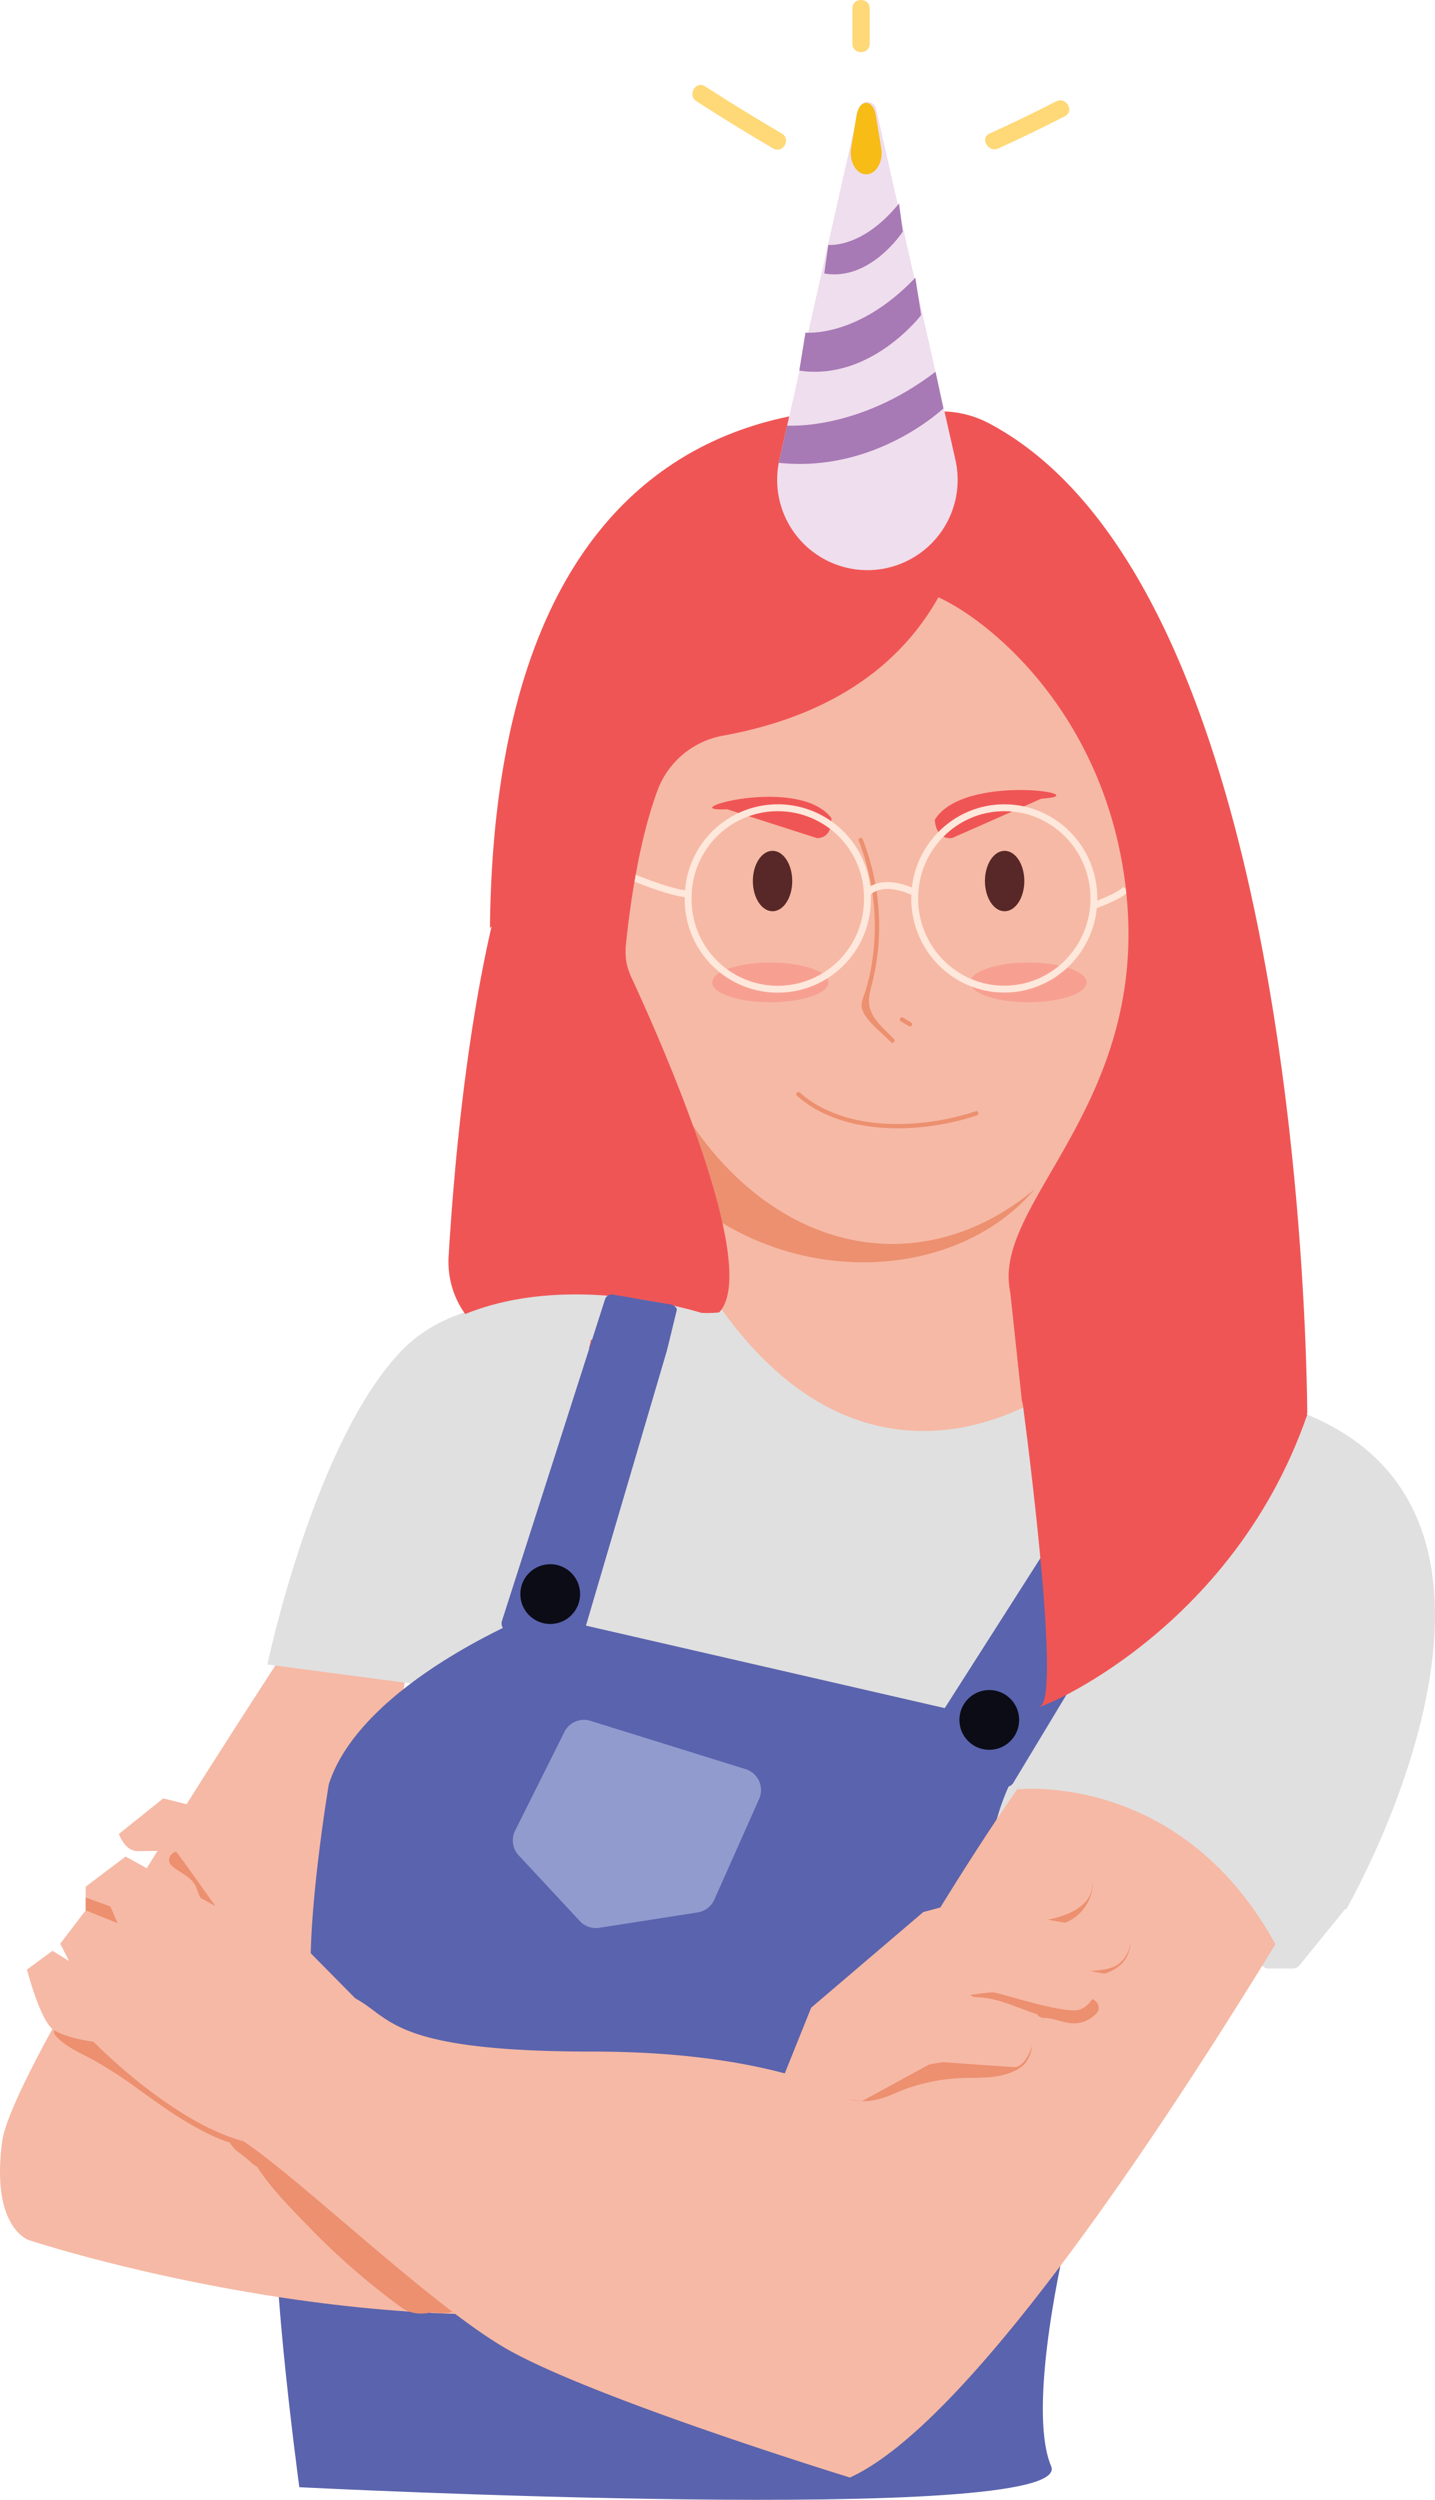 <svg xmlns="http://www.w3.org/2000/svg" width="146.874mm" height="255.721mm" viewBox="0 0 416.335 724.878"><defs><style>.cls-1{fill:#5a63ad;}.cls-2{fill:#f6b9a5;}.cls-3{fill:#ec9070;}.cls-4{fill:#e0e0e0;}.cls-5{fill:#f7a092;}.cls-6{fill:#f05555;}.cls-7{fill:none;stroke:#fee7db;stroke-miterlimit:10;stroke-width:2px;}.cls-8{fill:#572827;}.cls-9{fill:#0b0c16;}.cls-10{fill:#919bce;}.cls-11{fill:#efdeed;}.cls-12{fill:#f7bc16;}.cls-13{fill:#ffd877;}.cls-14{fill:#a779b5;}</style></defs><title>Asset 1me</title><g id="Layer_2" data-name="Layer 2"><g id="Layer_19" data-name="Layer 19"><path class="cls-1" d="M309.565,648.245s-12.003,49.352-4.601,66.876-218.122,6.095-218.122,6.095-10.53-77.714-5.265-84.19,227.988,11.219,227.988,11.219"/><path class="cls-2" d="M100.399,451.777S3.948,595.855.622,620.998s7.76,28.571,7.76,28.571,89.799,29.714,171.838,19.429c0,0-68.735-64-78.713-64s8.869-69.714,8.869-69.714l7.76-52.259,29.933-24.396Z"/><path class="cls-3" d="M128.207,657.878a4.454,4.454,0,0,1-3.536-1.631,2.5,2.5,0,0,0-3.536,3.535,9.37,9.37,0,0,0,7.072,3.095c3.216-.024,3.224-5.024,0-5Z"/><path class="cls-3" d="M120.393,659.814Q105.891,642.351,90.47,625.69c-2.19-2.367-5.72,1.176-3.535,3.535q15.42,16.659,29.924,34.124c2.058,2.478,5.578-1.076,3.535-3.535Z"/><path class="cls-3" d="M140.676,648.526c-16.439-16.263-32.174-34.856-54.218-43.446-6.292-2.452-13.719,2.697-15.377,8.73-1.944,7.076,2.415,12.916,8.73,15.377,7.885,3.073,14.515,8.984,20.571,14.729,7.675,7.283,15.094,14.847,22.616,22.287,11.449,11.327,29.137-6.341,17.678-17.678Z"/><path class="cls-3" d="M70.145,618.719c2.879,10.649,12.754,20.029,20.225,27.791a207.529,207.529,0,0,0,26.03,22.537c5.424,4.027,13.958.891,17.102-4.484,3.724-6.367.953-13.066-4.484-17.102a168.745,168.745,0,0,1-19.759-17.382q-4.867-4.962-9.35-10.282c-1.82-2.161-5.194-6.011-5.657-7.723-4.195-15.514-28.318-8.93-24.107,6.646Z"/><path class="cls-3" d="M89.87,608.741l-3.828-3.024a9.369,9.369,0,0,0-4.023-2.585,9.414,9.414,0,0,0-4.816-1.077,9.414,9.414,0,0,0-4.816,1.077,9.369,9.369,0,0,0-4.023,2.585,12.577,12.577,0,0,0-3.661,8.839l.447,3.323a12.488,12.488,0,0,0,3.215,5.516l3.828,3.024a9.369,9.369,0,0,0,4.023,2.585,9.414,9.414,0,0,0,4.816,1.077,9.415,9.415,0,0,0,4.816-1.077,9.369,9.369,0,0,0,4.023-2.585,12.577,12.577,0,0,0,3.661-8.839l-.447-3.323a12.489,12.489,0,0,0-3.215-5.516Z"/><path class="cls-3" d="M128.206,670.732c16.086,0,16.113-25,0-25-16.086,0-16.113,25,0,25Z"/><rect class="cls-2" x="183.825" y="306.803" width="138.51" height="106.667"/><path class="cls-4" d="M366.778,549.593q1.093-.143,2.193-.211,2.234.029-.085-.12-5.591-1.805-5.868-8.156,2.01-5.939.444-3.053c-1.834,2.252-3.186,5.174-4.711,7.65-3.434,5.575-1.39,13.999,4.484,17.102a12.753,12.753,0,0,0,17.102-4.484c4.003-6.5,9.233-13.173,7.145-21.299-2.365-9.203-11.936-13.424-20.704-12.428-6.475.736-12.826,5.222-12.5,12.5.275,6.139,5.542,13.291,12.5,12.5Z"/><path class="cls-4" d="M353.43,516.29c-4.559.883-9.118,1.921-13.716,2.566h6.646c3.085.473,4.059,4.881,2.559.723a33.804,33.804,0,0,1-1.389-5.084,34.696,34.696,0,0,1-.253-8.918c.727-10.344-14.533-17.135-21.339-8.839-6.505,7.929-13.177,15.923-18.271,24.862a100.431,100.431,0,0,0-6.382,13.997c-.772,2.022-1.454,4.073-2.401,6.021a20.637,20.637,0,0,0-1.636,2.922q-.926,1.298.392-.173,3.94-4.57,10.758,2.098c-7.911-14.01-29.516-1.424-21.587,12.618a17.363,17.363,0,0,0,22.979,6.712c7.354-3.798,10.803-11.255,13.722-18.58,4.94-12.398,11.654-22.501,20.103-32.8l-21.339-8.839c-.688,9.793,1.153,21.194,6.45,29.654,7.287,11.638,20.284,7.31,31.349,5.166,6.631-1.285,10.42-9.229,8.73-15.377-1.905-6.932-8.726-10.019-15.377-8.73Z"/><path class="cls-2" d="M209.899,331.202s24.381,38.095,4.571,56.381,46.476,51.81,90.667,22.857c0,0-10.667-70.095,10.667-92.952C315.804,317.488,274.661,402.059,209.899,331.202Z"/><path class="cls-4" d="M305.087,403.645c-2.873,1.51-51.735,35.535-94.547-22.361s-3.584-.012-3.584-.012-63.743-16.177-89.639,9.57S77.575,482.648,77.575,482.648l47.29,6.242s-14.376,11.348-15.101,13.626-12.43,70.625-12.43,70.625l134.619,43.016,79.15-86.352,16.584-28.058,62.904,51.887s74.998-129.679-31.028-149.04Z"/><path class="cls-1" d="M155.033,467.941s-50.146,19.82-59.637,49.445c0,0-6.566,39.041-5.062,58.931s165.223,56.201,165.223,56.201l39.126-61.495s-21.592-30.137,7.6-69.242h0l-147.251-33.84"/><path class="cls-2" d="M297.217,340.716a41.48,41.48,0,0,1-12.696,12.691c-4.128,2.582-8.699,4.112-12.19,7.626-2.27,2.285,1.264,5.822,3.535,3.535,4.176-4.204,10.436-5.981,15.132-9.642a47.417,47.417,0,0,0,10.536-11.687c1.762-2.704-2.566-5.213-4.317-2.524Z"/><path class="cls-3" d="M290.662,339.929a39.534,39.534,0,0,1-31.869,9.5c-3.147-.463-4.506,4.354-1.329,4.821a44.947,44.947,0,0,0,36.734-10.786c2.421-2.128-1.126-5.653-3.535-3.535Z"/><ellipse class="cls-3" cx="245.267" cy="309.924" rx="55.507" ry="66.662" transform="translate(-111.304 480.41) rotate(-77.196)"/><path class="cls-4" d="M390.682,553.072l-.402.495-13.313,16.377a2.336,2.336,0,0,1-1.813.859H367.931a2.307,2.307,0,0,1-2.209-3.026l9.233-27.641"/><path class="cls-2" d="M385.608,521.475A43.856,43.856,0,0,0,374.87,518.61c-.291-.048-.598-.093-.894-.14A71.423,71.423,0,0,0,385.608,521.475Z"/><path class="cls-2" d="M339.215,521.77a97.58,97.58,0,0,0-12.028-3.095c-.476-.092-.957-.163-1.437-.235-.174-.022-.408-.051-.67-.078-1.559-.165-3.118-.319-4.68-.452-4.366-.369-8.764-.712-13.147-.803a10.259,10.259,0,0,1-8.146-3.857c-25.458,35.144-57.216,92.65-57.216,92.65h0c-13.958-5.625-36.142-11.005-69.959-11.005-70.857,0-55.619-14.476-77.714-18.286S53.837,615.467,64.504,617.753s57.143,48.762,82.286,63.238,99.809,37.414,99.809,37.414C285.865,700.514,353.208,592.78,386.004,537.189,369.546,535.119,354.953,526.957,339.215,521.77Z"/><ellipse class="cls-2" cx="258.906" cy="250.614" rx="79.809" ry="110.095"/><ellipse class="cls-5" cx="223.505" cy="284.865" rx="16.868" ry="5.76"/><ellipse class="cls-5" cx="298.391" cy="284.865" rx="16.868" ry="5.76"/><path class="cls-6" d="M210.953,234.657c-16.895.864,20.594-10.13,30.234,2.532,0,0,.677,5.674-4.105,5.861"/><path class="cls-6" d="M302.077,231.603c17.524-1.143-22.476-7.619-30.857,6.095,0,0,0,5.714,4.952,5.333"/><path class="cls-7" d="M251.661,260.519a26.002,26.002,0,1,1-52,0q0-.863.054-1.712a25.993,25.993,0,0,1,51.946,1.712Z"/><ellipse class="cls-7" cx="291.375" cy="260.519" rx="26" ry="26.298"/><ellipse class="cls-8" cx="291.47" cy="255.474" rx="5.714" ry="8.762"/><ellipse class="cls-8" cx="224.137" cy="255.474" rx="5.714" ry="8.762"/><path class="cls-3" d="M249.107,243.709a68.286,68.286,0,0,1,3.857,35.601,66.58,66.58,0,0,1-1.727,7.64c-.502,1.739-1.69,3.861-1.092,5.729,1.098,3.432,5.932,6.936,8.32,9.512.548.591,1.43-.294.884-.884-1.757-1.895-3.913-3.714-5.396-5.822-2.537-3.605-2.034-6.095-1.048-9.882a67.982,67.982,0,0,0,2.102-13.919,69.614,69.614,0,0,0-4.692-28.307c-.286-.743-1.495-.42-1.205.332Z"/><path class="cls-3" d="M261.36,296.149l2.353,1.413a.625.625,0,0,0,.631-1.079L261.99,295.07a.625.625,0,0,0-.631,1.079Z"/><path class="cls-3" d="M231.182,317.715c13.433,11.936,36.279,11.054,52.247,5.716.759-.254.434-1.462-.332-1.205-15.507,5.184-37.954,6.225-51.03-5.394-.6-.533-1.487.348-.884.884Z"/><path class="cls-7" d="M251.813,258.803s3.684-4.571,13.562,0"/><path class="cls-7" d="M317.285,262.622s7.843-2.803,9.382-4.835"/><path class="cls-7" d="M182.21,253.803s11.954,5.152,17.451,5.433"/><path class="cls-6" d="M280.664,150.65c-4.959,23.014-21.131,53.693-71.072,62.703a25.003,25.003,0,0,0-18.956,16.173c-5.637,15.44-8.142,35.401-9.053,44.564a17.713,17.713,0,0,0,1.55,9.214c8.045,17.327,37.256,82.818,25.884,96.819-7.727,9.514-34.041,11.321-54.398,11.197-14.163-.087-25.337-12.457-24.46-27.041,2.724-45.315,11.901-136.178,42.09-157.699,34.782-24.796,37.653-84.159,83.109-86.912C271.624,118.683,284.2,134.241,280.664,150.65Z"/><path class="cls-6" d="M142.145,269.115C144.044,79.018,286.301,122.769,286.301,122.769"/><path class="cls-6" d="M273.704,118.422s.197,35.937-5.753,48.242a4.099,4.099,0,0,0,2.217,5.673c13.852,5.099,49.49,32.093,56.222,83.326,8.316,63.287-37.404,91.993-33.524,117.68.124.818.267,1.633.355,2.455l3.21,29.951a4.141,4.141,0,0,0,3.882,3.707l74.613,4.008a4.138,4.138,0,0,0,4.345-4.196c-.346-33.017-5.965-240.675-92.276-286.488a29.773,29.773,0,0,0-19.759-2.918c-22.116,4.401-75.369,21.898-101.19,89.956"/><path class="cls-4" d="M205.689,381.374s-66.063-22.802-97.143,20.262"/><path class="cls-1" d="M146.99,473.054l18.506,6.597a1.993,1.993,0,0,0,2.52-1.514L196.479,381.47a2.443,2.443,0,0,0-1.635-3.17l-17.145-2.933a2.028,2.028,0,0,0-2.203,1.531L145.672,469.9A2.522,2.522,0,0,0,146.99,473.054Z"/><circle class="cls-9" cx="159.635" cy="462.24" r="8.669"/><path class="cls-1" d="M270.895,505.252l19.814,12.554a2.408,2.408,0,0,0,3.349-.946L353.343,418.59a2.747,2.747,0,0,0-1.053-3.958l-19.214-8.13a2.435,2.435,0,0,0-2.983,1.055l-59.886,93.845A2.804,2.804,0,0,0,270.895,505.252Z"/><path class="cls-10" d="M171.311,498.988l45.023,14.015a6.345,6.345,0,0,1,3.911,8.638L207.24,550.855a6.345,6.345,0,0,1-4.818,3.689l-28.57,4.46a6.345,6.345,0,0,1-5.622-1.946l-17.749-19.066a6.345,6.345,0,0,1-1.032-7.159l14.299-28.622A6.345,6.345,0,0,1,171.311,498.988Z"/><circle class="cls-9" cx="287.018" cy="498.726" r="8.669"/><path class="cls-11" d="M249.11,31.587a2.615,2.615,0,0,1,5.101,0l13.827,61.222L277.2,133.374a26.183,26.183,0,0,1-25.539,31.951h0a26.183,26.183,0,0,1-25.539-31.951l9.162-40.565Z"/><path class="cls-12" d="M248.508,33.473c.796-4.853,4.805-4.853,5.601,0h0l1.567,9.552c.632,3.856-1.496,7.524-4.367,7.524h0c-2.87,0-4.999-3.668-4.367-7.524l1.567-9.552Z"/><path class="cls-13" d="M289.628,43.048q9.783-4.438,19.338-9.342c2.864-1.47.337-5.786-2.524-4.317q-9.557,4.906-19.338,9.342c-2.926,1.327-.387,5.638,2.524,4.317Z"/><path class="cls-13" d="M252.313,12.701V2.415c0-3.217-5-3.223-5,0V12.701c0,3.217,5,3.223,5,0Z"/><path class="cls-13" d="M226.848,38.73q-11.303-6.599-22.291-13.704c-2.71-1.752-5.219,2.574-2.524,4.317q10.99,7.107,22.291,13.704c2.784,1.626,5.304-2.694,2.524-4.317Z"/><path class="cls-4" d="M154.874,391.938l8.98.105-.665-4.911a34.153,34.153,0,0,1-11.464,1.759v5A47.069,47.069,0,0,0,168.482,391.1c3.003-1.085,1.708-5.918-1.329-4.821a43.085,43.085,0,0,1-15.428,2.613c-3.219-.044-3.219,4.946,0,5a38.434,38.434,0,0,0,12.793-1.938c2.631-.869,2.237-4.877-.665-4.911l-8.98-.105c-3.218-.038-3.22,4.962,0,5Z"/><path class="cls-4" d="M338.001,459.651S306.864,497.844,295.183,518.88c0,0,48.511-5.681,75.965,46.971"/><path class="cls-4" d="M166.591,386.227a8.362,8.362,0,0,1-.649,3.646,2.578,2.578,0,0,0,.897,3.421,2.519,2.519,0,0,0,3.421-.897,14.108,14.108,0,0,0,1.332-6.17c-.074-3.212-5.074-3.224-5,0Z"/><path class="cls-4" d="M382.44,518.303a87.448,87.448,0,0,0-1.657,11.998l4.911-.665c-1.515-7.427-3.203-14.685-6.348-21.614-.922-2.031-4.035-1.331-4.569.597a115.242,115.242,0,0,0-3.506,18.604c-.3,2.807,4.293,3.387,4.911.665a20.744,20.744,0,0,0-.566-11.814l-4.569,1.926a52.146,52.146,0,0,0,6.506,10.619c1.501,1.926,4.054.087,4.268-1.768a38.226,38.226,0,0,0-1.358-15.428c-.849-2.887-4.576-2.005-4.911.665-.802,6.399,1.304,12.184,3.359,18.152,2.216,6.435,4.025,12.991,5.813,19.556.776,2.851,4.674,2.048,4.911-.665a61.494,61.494,0,0,0-2.019-21.863,2.521,2.521,0,0,0-4.821,0,236.351,236.351,0,0,0-5.562,23.383h4.821l-3.098-14.938c-.482-2.325-4.433-2.446-4.821,0l-1.737,10.948,4.911.665a47.754,47.754,0,0,1,3.091-17.436h-4.821c3.23,11.147-.554,20.508-5.933,30.203-1.562,2.816,2.754,5.341,4.317,2.524,6.052-10.909,10.054-21.572,6.437-34.056a2.523,2.523,0,0,0-4.821,0,51.491,51.491,0,0,0-3.269,18.765c.026,2.708,4.455,3.536,4.911.665l1.737-10.948h-4.821l3.098,14.938c.489,2.356,4.375,2.415,4.821,0a236.394,236.394,0,0,1,5.562-23.383H382.793a57.49,57.49,0,0,1,1.841,20.534l4.911-.665c-1.625-5.965-3.249-11.936-5.213-17.8-2.054-6.132-4.608-11.971-3.78-18.578l-4.911.665a34.388,34.388,0,0,1,1.18,14.099l4.268-1.768a46.974,46.974,0,0,1-5.724-9.607c-1.164-2.567-5.487-.746-4.569,1.926a15.569,15.569,0,0,1,.566,9.156l4.911.665a107.147,107.147,0,0,1,3.328-17.275l-4.569.597c2.952,6.506,4.423,13.455,5.843,20.419.592,2.903,4.727,2.007,4.911-.665a77.864,77.864,0,0,1,1.478-10.669c.657-3.139-4.162-4.482-4.821-1.329Z"/><path class="cls-4" d="M374.27,562.488a96.605,96.605,0,0,0-.231-32.992c-.527-2.939-4.704-1.97-4.911.665a130.868,130.868,0,0,0-.249,16.594,2.502,2.502,0,0,0,5,0,29.246,29.246,0,0,0-4.662-17.028,2.547,2.547,0,0,0-3.926-.506c-3.466,2.799-2.979,9.036-3.063,13.029h5a50.815,50.815,0,0,0-3.908-14.948c-1.071-2.5-4.49-.921-4.659,1.262a30.323,30.323,0,0,0,1.941,13.425,2.513,2.513,0,0,0,4.911-.665c.173-1.965.319-3.925.437-5.893l-4.659,1.262a150.441,150.441,0,0,1,8.727,15.385c1.093,2.136,4.89,1.215,4.659-1.262a63.488,63.488,0,0,0-4.859-19.164c-1.013-2.388-4.654-1.031-4.659,1.262a109.565,109.565,0,0,0,1.786,19.817c.506,2.8,4.958,2.111,4.911-.665a16.498,16.498,0,0,0-2.93-9.401c-1.06-1.554-4.239-1.727-4.569.597a25.008,25.008,0,0,0,.254,9.026c.596,2.836,4.828,2.074,4.911-.665a16.473,16.473,0,0,0-1.084-6.637c-1.12-2.975-5.928-1.715-4.821,1.329l4.667,12.837c1.091,3,5.925,1.705,4.821-1.329l-4.667-12.837-4.821,1.329a13.113,13.113,0,0,1,.905,5.308l4.911-.665a17.116,17.116,0,0,1-.254-6.368l-4.569.597a11.606,11.606,0,0,1,2.247,6.877l4.911-.665a102.195,102.195,0,0,1-1.607-18.488l-4.659,1.262a55.475,55.475,0,0,1,4.176,16.641l4.659-1.262a150.464,150.464,0,0,0-8.727-15.385A2.522,2.522,0,0,0,360.95,535.43c-.118,1.969-.263,3.929-.437,5.893l4.911-.665a26.882,26.882,0,0,1-1.762-12.096l-4.659,1.262a42.519,42.519,0,0,1,3.225,12.425c.331,3.135,4.931,3.288,5,0,.047-2.214-.342-7.926,1.599-9.493l-3.926-.506A24.498,24.498,0,0,1,368.88,546.755h5a130.846,130.846,0,0,1,.249-16.594l-4.911.665a89.125,89.125,0,0,1,.231,30.334c-.517,3.148,4.3,4.502,4.821,1.329Z"/><path class="cls-4" d="M209.899,380.417s-8.918,1.38-13.306-1.545l-3.04,12.538,14.844,8.346,1.503-11.067Z"/><path class="cls-6" d="M379.272,409.285s-21.87,60.481-67.516,78.238c0,0-.071-74.815-16.573-91.577Z"/><path class="cls-6" d="M296.396,404.517s11.796,86.831,5.524,90.095,54.514-18.339,77.352-84.408Z"/><path class="cls-3" d="M305.748,560.798a27.625,27.625,0,0,1-8.435,5.233c-2.966,1.155-1.676,5.992,1.329,4.821a34.326,34.326,0,0,0,10.642-6.519c2.397-2.157-1.148-5.684-3.535-3.535Z"/><path class="cls-3" d="M306.403,561.475a19.868,19.868,0,0,1-10.013,6.835c-3.078.911-1.768,5.739,1.329,4.821a24.379,24.379,0,0,0,12.22-8.121c1.99-2.489-1.526-6.05-3.535-3.536Z"/><path class="cls-3" d="M322.897,563.934c-.386,4.625-9.192,4.699-12.413,4.696-3.217-.004-3.222,4.997,0,5,6.753.007,16.713-1.313,17.413-9.696.268-3.206-4.734-3.189-5,0Z"/><path class="cls-3" d="M312.119,546.237c-.555,3.961-3.331,6.999-7.448,7.225-3.2.175-3.22,5.177,0,5a12.827,12.827,0,0,0,12.27-10.896,2.59,2.59,0,0,0-1.746-3.075,2.515,2.515,0,0,0-3.075,1.746Z"/><path class="cls-3" d="M312.379,579.933c-9.975,2.869-19.172-5.662-29.163-5.812-3.219-.048-3.22,4.952,0,5,10.73.161,19.423,8.817,30.492,5.633,3.087-.888,1.774-5.714-1.329-4.821Z"/><path class="cls-3" d="M314.522,580.325c-2.947,3.04-7.98-.165-11.611-.191-3.218-.024-3.221,4.976,0,5,2.845.021,5.449,1.447,8.295,1.559a8.893,8.893,0,0,0,6.852-2.832c2.241-2.311-1.291-5.851-3.535-3.535Z"/><path class="cls-3" d="M292.464,592.125q-9.414-.697-18.847-1.044c-3.218-.118-3.213,4.882,0,5q9.434.346,18.847,1.044c3.21.238,3.195-4.763,0-5Z"/><path class="cls-3" d="M263.918,599.22c-3.415,1.846-7.087,3.978-10.909,4.797-4.199.899-8.09-.641-11.94-2.128-3.004-1.16-4.304,3.672-1.329,4.821,4.261,1.646,8.538,3.085,13.155,2.399,4.77-.709,9.372-3.314,13.548-5.572,2.831-1.531.31-5.849-2.524-4.317Z"/><path class="cls-3" d="M292.449,595.897c-5.148,2.62-11.401,1.341-16.968,1.874a59.447,59.447,0,0,0-15.692,3.743c-2.974,1.14-1.683,5.976,1.329,4.821a55.593,55.593,0,0,1,19.702-3.814c5.002-.036,9.602.009,14.153-2.307,2.869-1.46.341-5.775-2.524-4.317Z"/><path class="cls-3" d="M291.934,600.08a5.186,5.186,0,0,0,5.073-1.331,9.347,9.347,0,0,0,2.238-4.332,2.501,2.501,0,1,0-4.821-1.329c-.116.394-.234.787-.372,1.174q-.093.239-.002.035l-.117.244a3.637,3.637,0,0,0-.233.433c.067-.091-.185.199-.228.238q-.187.174.003-.001l-.221.126c.274-.048-.011.004-.109.004.188,0,.568.06.12-.083a2.501,2.501,0,0,0-1.329,4.821Z"/><path class="cls-3" d="M16.344,590.548c3.095,3.226,7.102,4.785,10.955,6.896a127.309,127.309,0,0,1,12.88,8.401c8.081,5.795,16.029,11.581,25.41,15.105,3.016,1.133,4.319-3.698,1.329-4.821-8.927-3.354-16.533-9.092-24.216-14.601-3.511-2.518-7.05-5.01-10.774-7.205-4.008-2.362-8.78-3.902-12.049-7.31-2.232-2.326-5.764,1.212-3.535,3.535Z"/><path class="cls-3" d="M64.347,553.913a11.03,11.03,0,0,1-6.171-2.86c-2.344-2.202-5.886,1.327-3.535,3.535a15.491,15.491,0,0,0,8.377,4.146,2.584,2.584,0,0,0,3.075-1.746,2.518,2.518,0,0,0-1.746-3.075Z"/><path class="cls-3" d="M65.464,552.79c-2.776-2.906-2.913-6.544-4.99-9.746-1.727-2.662-4.836-3.525-7.092-5.565-2.382-2.153-5.929,1.372-3.535,3.535,2.522,2.28,5.929,3.142,7.183,6.513,1.25,3.36,2.366,6.147,4.899,8.798,2.227,2.331,5.76-1.208,3.535-3.536Z"/><path class="cls-14" d="M228.372,123.408s20.557,1.585,43.053-15.605l2.279,10.619s-19.708,18.798-47.746,15.78Z"/><path class="cls-14" d="M233.685,96.45s15.223,1.618,31.881-15.928l1.688,10.839s-14.594,19.187-35.356,16.106Z"/><path class="cls-14" d="M240.301,71.003s9.804,1.22,20.532-12.009l1.087,8.172S252.521,81.632,239.149,79.31Z"/><path class="cls-2" d="M308.401,570.087l11.92,2.205s-2.655,9.524-7.481,10.54-22.311-4.853-24.514-5.079-17.39,2.413-17.39,2.413l-28.952,12.571,23.819-31.363Z"/><path class="cls-2" d="M265.824,585.402l17.164-2.037s12.47,4.274,15.676,4.274.003,12.022-4.54,11.755-22.977-1.603-22.977-1.603l-21.105,11.488L225.73,606.073l9.618-23.91,32.536-27.735,47.878-12.739s6.679,11.221-11.755,14.961c0,0,18.41,3.473,21.227,2.404s4.687,6.859-1.19,10.776-29.92,0-29.92,0l-20.555,7.123"/><path class="cls-2" d="M107.486,583.923l-30.22-30.599L65.371,526.003l-18.003-4.527-12.86,10.304s1.607,4.996,5.465,4.996,10.609-.312,11.252.312,11.252,15.612,11.252,15.612l-26.04-14.363-11.574,8.743v6.869l-7.394,9.679,2.572,4.996L15.219,565.68l-7.394,5.441s3.858,14.988,7.716,17.485S27.114,592.041,27.114,592.041s37.293,38.405,60.44,28.414c0,0,18.646-38.093,19.932-38.093"/><polygon class="cls-3" points="24.864 553.948 24.864 550.229 32.015 552.821 34.11 557.66 24.864 553.948"/></g></g></svg>